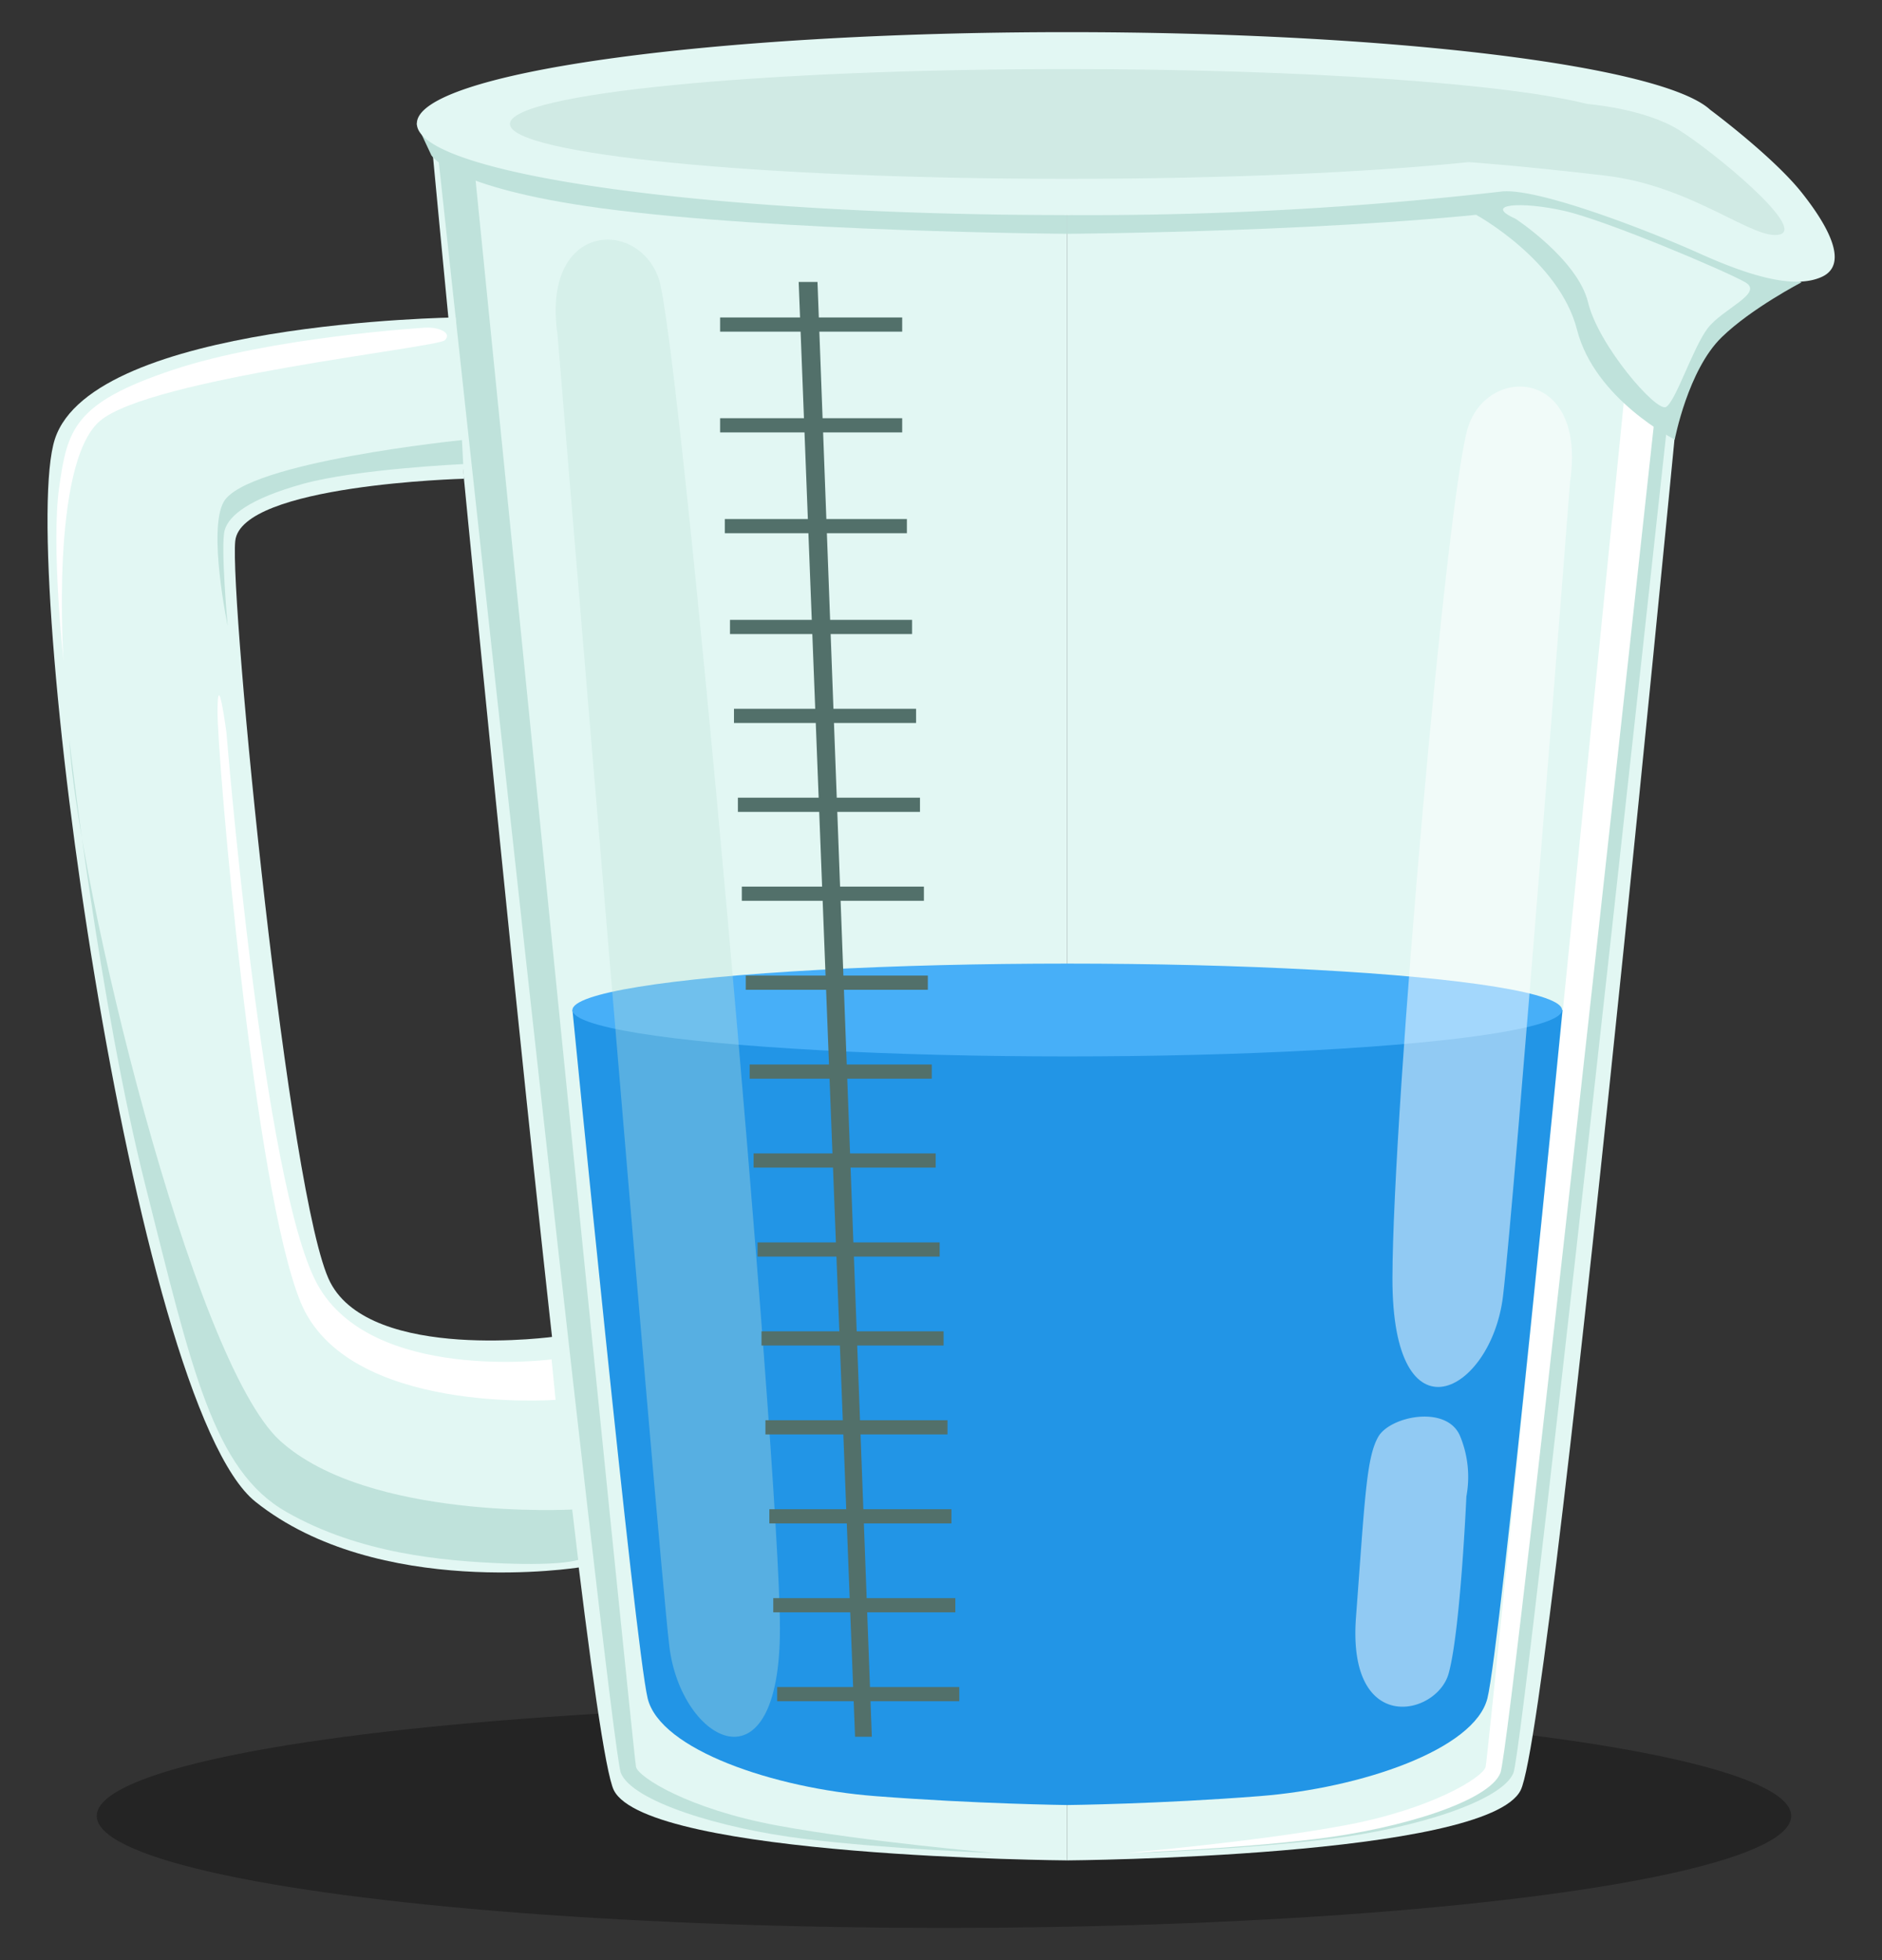 <svg xmlns="http://www.w3.org/2000/svg" viewBox="0 0 240 250"><rect x="0" y="0" width="240" height="250" fill="#333333" stroke="none"/><defs><style>.cls-1{isolation:isolate;}.cls-2{opacity:0.3;}.cls-3{fill:#e2f7f3;}.cls-10,.cls-4{fill:#bfe2db;}.cls-5,.cls-9{fill:#fff;}.cls-6{fill:#d0eae4;}.cls-7{fill:#2295e6;}.cls-8{fill:#47aff8;}.cls-9{opacity:0.5;mix-blend-mode:screen;}.cls-10{opacity:0.34;mix-blend-mode:multiply;}.cls-11{fill:#52706a;}</style></defs><g class="cls-1"><g id="Layer_1" data-name="Layer 1"><ellipse class="cls-2" cx="120.38" cy="231.61" rx="108.04" ry="14.28"/><path class="cls-3" d="M136.1,15.77V237.28s53.54-.38,57.82-8.95S217,20,217,20Z"/><path class="cls-4" d="M216.29,20.25S194.46,222.53,193,226.12s-12.57,7.09-23.44,8.42-24.2,1.79-24.2,1.79,16.45-1.42,27.69-3.5,17.68-6.14,18.06-7.46S211.66,22,211.66,22Z"/><path class="cls-5" d="M214.59,20.25s-21.83,202.28-23.25,205.87-12.57,7.09-23.44,8.42-24.2,1.79-24.2,1.79,16.44-1.42,27.69-3.5,17.68-6.14,18.06-7.46S210,22,210,22Z"/><path class="cls-3" d="M136.1,15.77V237.28s-53.53-.38-57.82-8.95S55.22,20,55.22,20Z"/><path class="cls-4" d="M136.1,29.82s37-.24,59.49-3.27c19.37-2.62,21.58-6.76,21.58-6.76l1.86-4L136.1,27.43Z"/><path class="cls-4" d="M136.1,29.82s-37-.24-59.49-3.27C57.25,23.93,55,19.79,55,19.79l-1.87-4L136.1,27.43Z"/><path class="cls-4" d="M229.75,36s-6.4,3.32-10.18,7c-4.31,4.17-6,13.06-6,13.06s-10.19-5.12-12.46-14S188.24,27.4,188.24,27.4L196.19,25s12.5,2.16,12.8,2.44S229.75,36,229.75,36Z"/><path class="cls-3" d="M229.71,24.5C226,19.87,218.09,14,218.09,14h0c-6.05-5.6-40.45-9.9-82-9.9-45.8,0-82.93,5.22-82.93,11.66S90.3,27.43,136.1,27.43a462.09,462.09,0,0,0,55.36-3h0c4.47-.53,18.54,4.87,25.25,7.89s12.2,4.54,15.6,3S233.4,29.13,229.71,24.5Z"/><path class="cls-6" d="M214.12,16.59c-4.41-2.77-11.71-3.33-11.71-3.33h0c-10.28-2.6-36.08-4.45-66.3-4.45-39.26,0-71.08,3.11-71.08,7s31.82,7,71.08,7c20.11,0,38.26-.82,51.19-2.13h0s6.17.4,17.42,1.72,19,8.39,22.27,7.5S218.53,19.36,214.12,16.59Z"/><path class="cls-4" d="M55.91,20.25S77.75,222.53,79.17,226.12s12.57,7.09,23.44,8.42,24.2,1.79,24.2,1.79-16.45-1.42-27.7-3.5-17.67-6.14-18-7.46S60.55,22,60.55,22Z"/><path class="cls-7" d="M73,128.82s8,81.23,9.59,87.79,16.13,11.47,29,12.47,24.54,1.14,24.54,1.14,11.69-.13,24.55-1.14,27.35-5.92,29-12.47,9.58-87.79,9.58-87.79Z"/><ellipse class="cls-8" cx="136.1" cy="128.82" rx="63.1" ry="5.92"/><path class="cls-3" d="M193.26,27.9s7.94,5.2,9.26,10.68,8.7,14,9.93,13.33,3.4-7.47,5.29-10S225,37.41,222.56,36s-17.64-7.86-23.06-9.1S189,26,193.26,27.9Z"/><path class="cls-3" d="M58.11,40.49S11.86,41.07,7,56s9.94,123.06,25.58,135.54,41.28,8.37,41.28,8.37l-3-29.45s-23.44,3.31-28.74-6.9S29.26,76.2,30,69s29.16-7.94,29.16-7.94Z"/><path class="cls-4" d="M59.07,59.19s-13.62.63-20.42,2.52-9.46,4-10,5.92.38,12.17.38,12.17S26.48,67.63,28.53,64c2.93-5.1,30.38-7.87,30.38-7.87Z"/><path class="cls-4" d="M8.84,94.35s3.78,33.4,9.7,56.85,8.64,36.32,18,41.65,20,6.24,27.61,6.55,9.58-.45,9.58-.45l-.76-6.42s-26,1.42-37.24-8.76S9.79,112.31,8.84,94.35Z"/><path class="cls-5" d="M54.09,41.8S34.55,43,22,47.19s-13.42,7.56-14.46,15,.56,22.11.56,22.11S6.37,59.2,12.72,53.71s43-9.36,44-10.31S55.93,41.66,54.09,41.8Z"/><path class="cls-5" d="M28.88,93.47s4.66,57.73,11.59,70.33,29.87,9.58,29.87,9.58l.51,5.16s-26.59,2-32.52-12.47S27.74,96.87,27.74,90.82,28.88,93.47,28.88,93.47Z"/><path class="cls-9" d="M200.22,61.46s-7.07,91.5-8.55,103.85-14.13,19.16-14.1-2.27,7-101,9.71-108.77S202.37,47.09,200.22,61.46Z"/><path class="cls-10" d="M71.1,42.71S83.88,197.58,85.35,209.93s14.14,19.15,14.11-2.27S86.7,43.27,84,35.52,69,28.34,71.1,42.71Z"/><path class="cls-9" d="M187,190.86s-.76,17.21-2.27,22.6-12.95,8-11.81-7.19,1.32-20.32,2.83-23,8.89-4.16,10.49,0A13.62,13.62,0,0,1,187,190.86Z"/><polygon class="cls-11" points="101.85 35.96 109.04 221.51 111.18 221.51 104.25 35.96 101.85 35.96"/><rect class="cls-11" x="91.83" y="40.49" width="23.22" height="1.81"/><rect class="cls-11" x="91.83" y="53.34" width="23.22" height="1.81"/><rect class="cls-11" x="92.43" y="66.2" width="23.22" height="1.81"/><rect class="cls-11" x="93.09" y="79.06" width="23.22" height="1.81"/><rect class="cls-11" x="93.6" y="90.4" width="23.22" height="1.81"/><rect class="cls-11" x="94.1" y="101.74" width="23.22" height="1.81"/><rect class="cls-11" x="94.6" y="113.08" width="23.22" height="1.81"/><rect class="cls-11" x="95.1" y="124.43" width="23.22" height="1.81"/><rect class="cls-11" x="95.6" y="135.77" width="23.22" height="1.81"/><rect class="cls-11" x="96.1" y="147.11" width="23.22" height="1.81"/><rect class="cls-11" x="96.61" y="158.46" width="23.22" height="1.81"/><rect class="cls-11" x="97.11" y="169.8" width="23.22" height="1.81"/><rect class="cls-11" x="97.61" y="181.14" width="23.22" height="1.81"/><rect class="cls-11" x="98.11" y="192.49" width="23.22" height="1.81"/><rect class="cls-11" x="98.61" y="203.83" width="23.22" height="1.81"/><rect class="cls-11" x="99.11" y="215.17" width="23.22" height="1.81"/></g></g></svg>